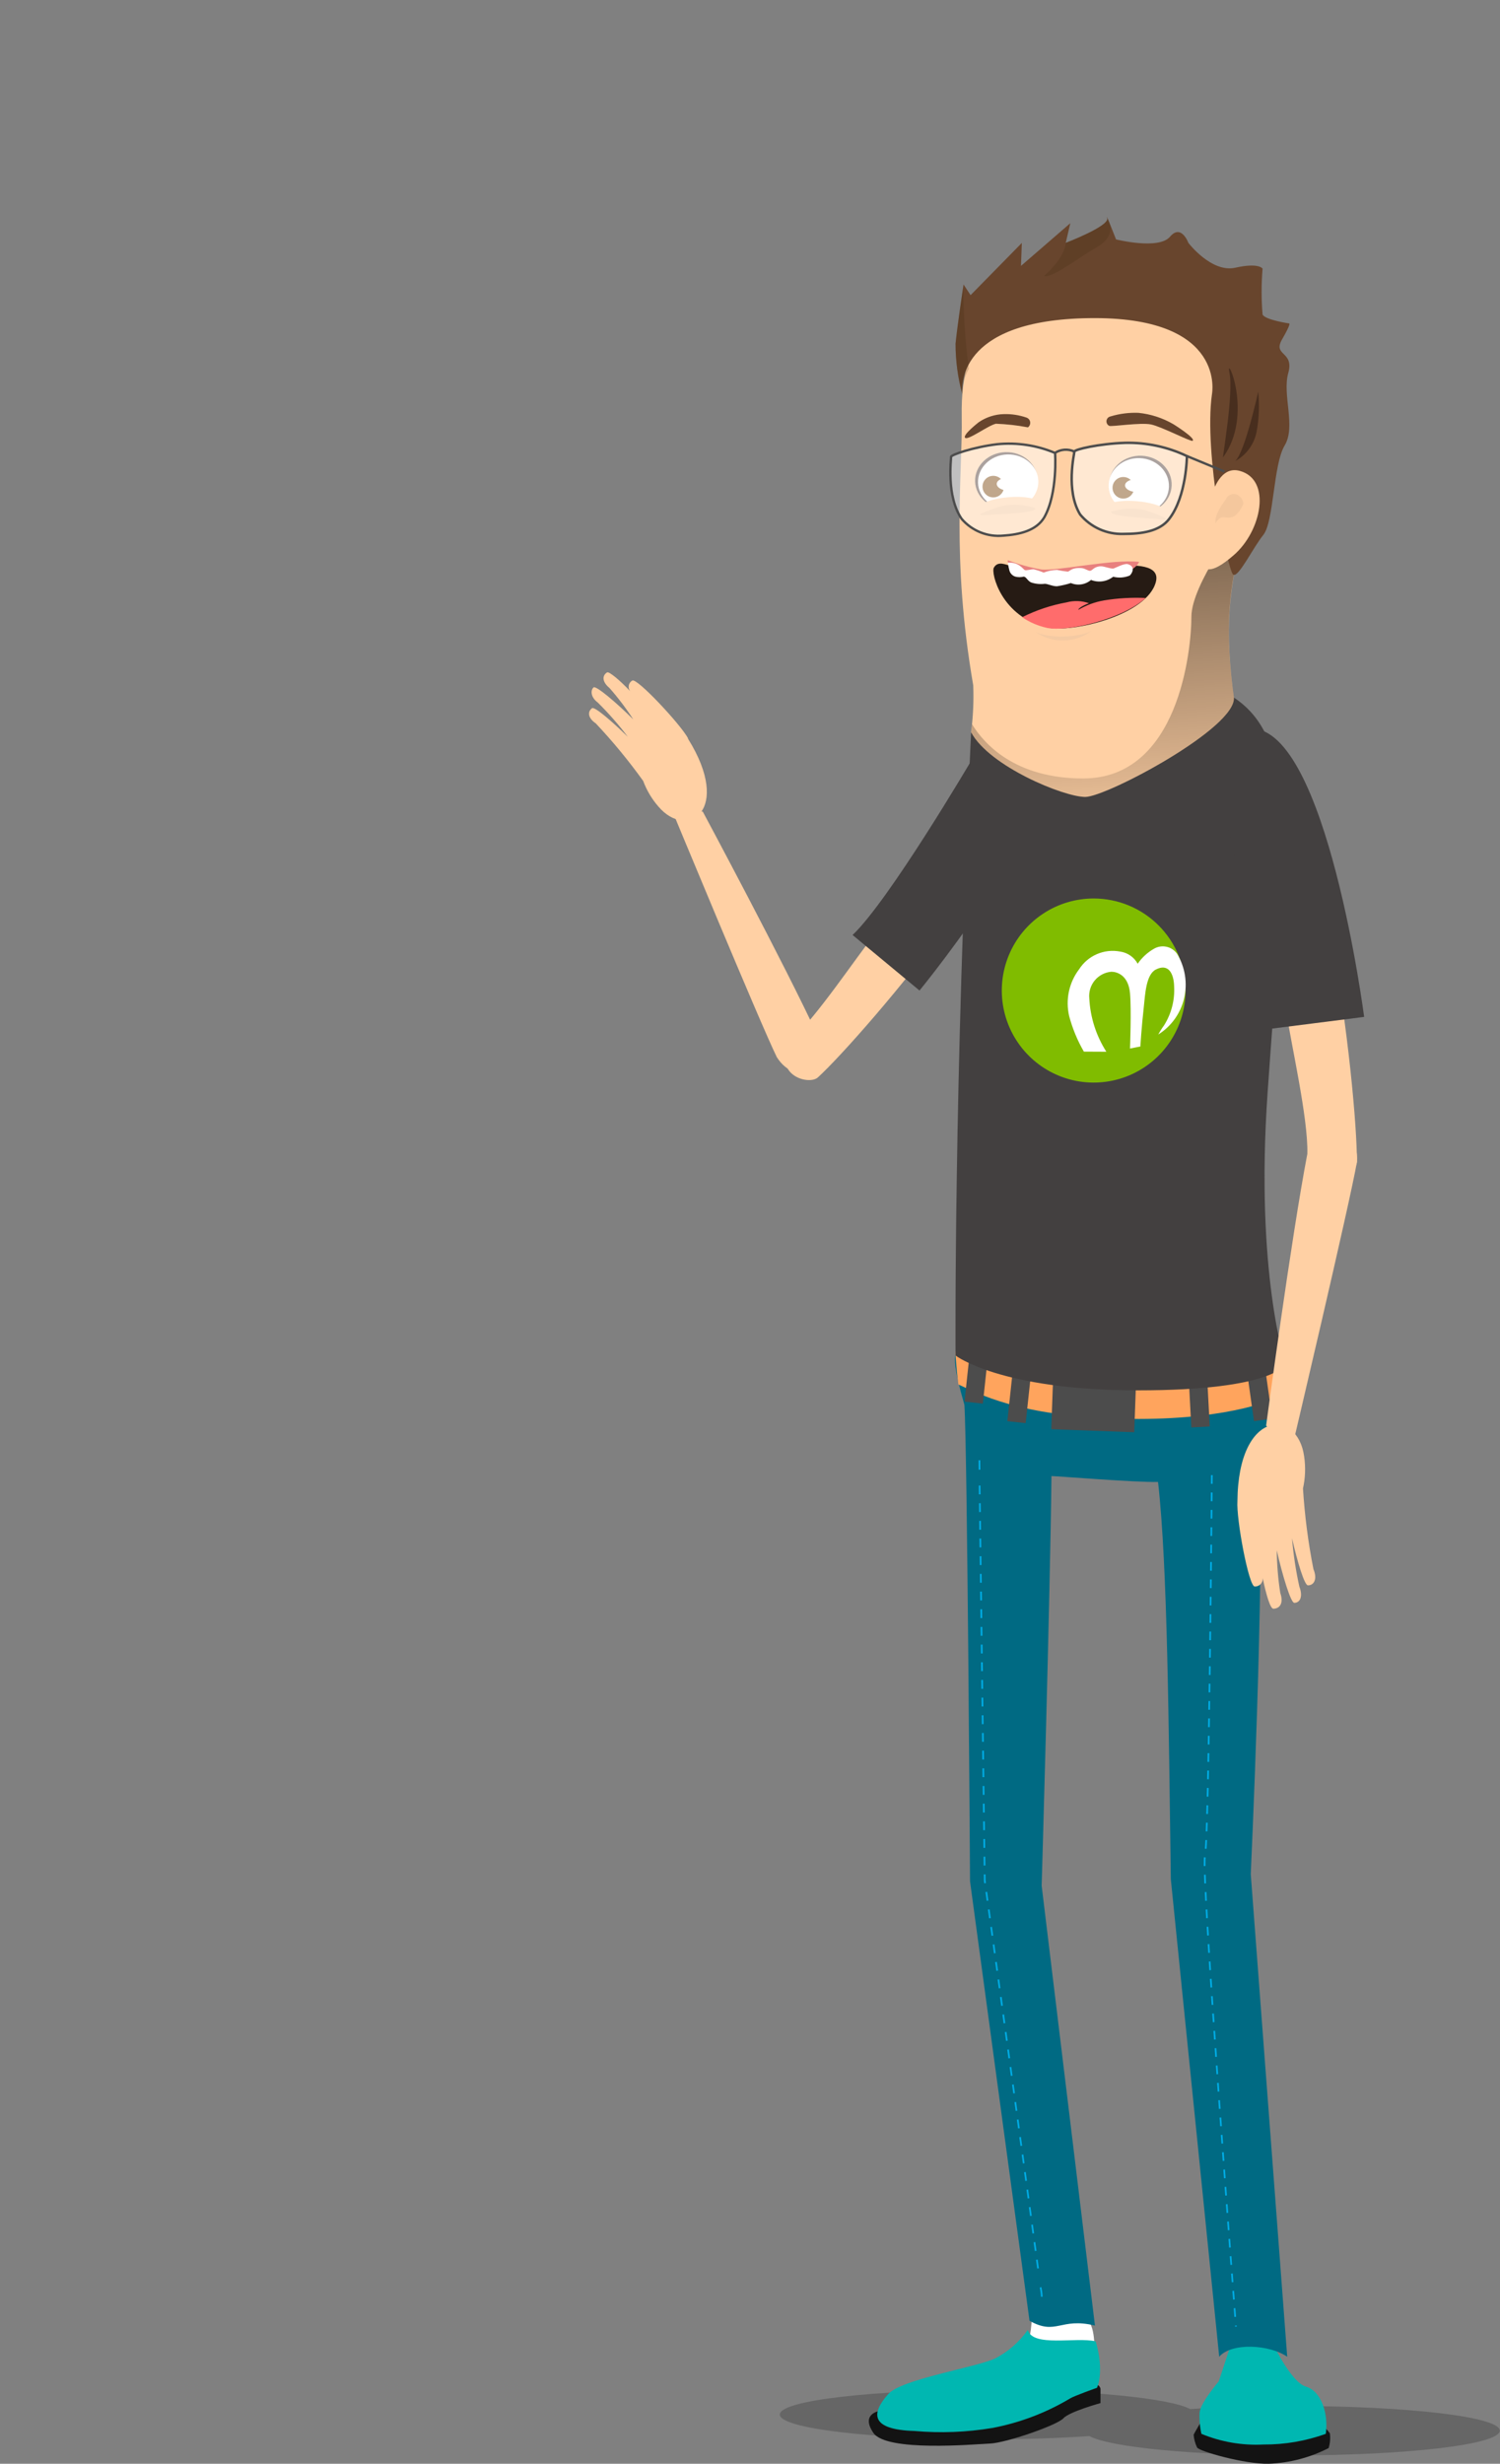 <svg width="304" height="499" viewBox="0 0 304 499" fill="none" xmlns="http://www.w3.org/2000/svg">
    <rect x="0" y="0" width="304" height="499" fill="#808080" stroke="none"/>
    <path opacity="0.2" d="M200.18 484.029C220.245 484.029 237.028 485.694 241.218 487.922C247.309 487.511 254.35 487.295 261.823 487.295C285.107 487.295 303.963 489.458 303.963 492.291C303.963 495.124 285.107 497.308 261.823 497.308C241.758 497.308 224.975 495.643 220.785 493.394C214.694 493.805 207.653 494.043 200.18 494.043C176.896 494.043 158.04 491.88 158.04 489.025C158.04 486.17 176.896 484.029 200.18 484.029Z" fill="black"/>
    <path d="M269.513 492.81C269.651 493.817 269.57 494.843 269.275 495.816C265.515 497.745 261.38 498.83 257.158 498.995C252.32 499.125 242.881 496.443 242.6 495.686C242.216 494.878 241.982 494.005 241.909 493.113C242.06 492.767 243.529 490.279 243.529 490.279C246.611 487.502 250.443 485.697 254.545 485.089C260.463 484.613 267.547 490.171 269.513 492.81Z" fill="#131313"/>
    <path d="M247.006 482.299C247.006 482.299 243.313 486.624 243.119 488.614C243.045 490.066 243.168 491.521 243.486 492.94C247.464 494.585 251.758 495.324 256.056 495.102C260.363 495.132 264.64 494.4 268.692 492.94C269.275 488.982 267.828 484.289 264.674 483.38C261.521 482.472 257.612 473.929 257.612 473.929L249.512 474.707L247.006 482.299Z" fill="#00B7B1"/>
    <path d="M209.165 468.738C209.165 468.738 209.014 474.405 207.653 476.07C209.981 477.087 212.45 477.744 214.975 478.017C217.783 478.017 221.736 477.714 221.736 477.714C221.736 477.714 222.232 472.112 220.656 470.166C219.079 468.219 209.165 468.738 209.165 468.738Z" fill="white"/>
    <path d="M221.584 482.537C221.584 482.537 223.032 483.034 223.032 483.899C223.032 484.764 223.032 486.711 223.032 486.711C223.032 486.711 216.725 488.441 215.494 489.804C214.262 491.166 204.003 494.756 200.633 494.908C197.264 495.059 179.661 496.638 177.004 492.745C174.347 488.852 178.278 488.29 178.278 488.29L221.584 482.537Z" fill="#131313"/>
    <path d="M208.301 471.896C206.582 474.336 204.3 476.324 201.649 477.692C197.631 479.509 182.706 481.888 180.05 484.851C176.507 488.787 176.356 492.096 185.32 492.356C190.587 492.825 195.893 492.621 201.109 491.75C206.666 490.701 211.996 488.681 216.854 485.781C217.761 485.219 222.319 483.618 222.319 483.618C222.319 483.618 223.896 480.46 222.06 474.21C218.15 473.258 209.295 475.464 208.301 471.896Z" fill="#00B7B1"/>
    <path d="M207.178 151.913C200.871 145.209 197.048 164.371 177.306 189.178C173.397 194.066 165.535 205.918 160.546 210.416C155.945 217.597 163.872 219.954 165.772 218.202C174.952 209.789 216.228 161.581 207.178 151.913Z" fill="#FFD0A4"/>
    <path d="M165.816 209.984C159.142 195.515 142.424 164.371 142.424 164.371L135.944 163.506C135.944 163.506 154.131 207.41 157.435 214.115C161.41 220.365 168.818 216.515 165.816 209.984Z" fill="#FFD0A4"/>
    <path d="M130.35 158.164C131.053 160.058 132.092 161.809 133.417 163.333C139.292 170.275 148.537 164.176 139.422 149.599V149.491C137.823 146.593 129.076 137.25 128.147 137.834C127.964 137.936 127.806 138.076 127.682 138.246C127.559 138.415 127.474 138.61 127.433 138.815C127.392 139.021 127.396 139.233 127.444 139.437C127.493 139.641 127.585 139.832 127.715 139.996C125.555 137.704 123.395 135.93 123.028 136.19C122.078 136.774 121.927 138.028 123.525 139.348C125.285 141.345 126.895 143.471 128.341 145.706C125.015 142.397 120.825 138.829 120.307 139.218C119.788 139.607 119.507 141.056 121.149 142.289C123.343 144.454 125.379 146.774 127.24 149.231C124.022 146.095 120.501 143.046 119.983 143.435C119.097 144.106 119.054 145.36 120.76 146.528C124.21 150.19 127.414 154.077 130.35 158.164Z" fill="#FFD0A4"/>
    <path d="M196.832 154.076C196.832 154.076 180.222 182.322 172.792 189.373L186.356 200.619C186.356 200.619 220.742 158.683 211.131 148.431C202.405 145.641 196.832 154.076 196.832 154.076Z" fill="#434040"/>
    <path d="M260.528 276.23C238.799 256.202 216.962 263.686 193.571 274.543C193.571 275.429 193.139 276.511 195.45 284.535C196.054 293.64 196.594 381.038 196.594 381.038L208.647 470.036C214.111 473.107 214.824 469.301 221.908 471.009L211.109 381.925C211.109 381.925 212.837 323.357 213.096 298.96C214.306 298.96 230.008 300.258 234.695 300.15C236.639 317.106 236.855 349.894 237.287 380.605L247.093 477.325C249.62 474.383 257.331 474.859 260.873 477.325L253.486 379.567C253.486 379.567 256.273 319.572 255.279 297.382C257.417 293.164 261.046 288.882 260.528 276.23Z" fill="#006A83"/>
    <path d="M211.13 465.17C211.13 465.17 211.13 464.434 210.893 463.266" stroke="#00ACE4" stroke-width="0.35" stroke-miterlimit="10"/>
    <path d="M210.375 459.438C207.826 440.471 199.575 380.886 199.575 380.886L198.517 299.609" stroke="#00ACE4" stroke-width="0.35" stroke-miterlimit="10" stroke-dasharray="1.79 1.79"/>
    <path d="M198.517 297.663L198.495 295.759" stroke="#00ACE4" stroke-width="0.35" stroke-miterlimit="10"/>
    <path d="M245.603 298.766C245.603 298.766 245.019 373.014 244.199 376.063C243.378 379.113 250.484 471.225 250.484 471.225" stroke="#00ACE4" stroke-width="0.35" stroke-miterlimit="10" stroke-dasharray="1.76 1.76"/>
    <path d="M194.046 271.666C199.553 273.569 216.876 279.236 228.345 279.236C239.339 279.236 254.134 275.97 259.707 274.629C260.885 276.831 261.501 279.29 261.5 281.788V281.961C257.374 284.124 246.834 287.822 227.308 287.346C206.422 286.827 198.322 282.242 194.24 280.404C193.808 277.246 193.722 274.997 193.657 274.543C193.651 273.57 193.782 272.602 194.046 271.666Z" fill="#FFA45D"/>
    <path d="M254.141 287.832L257.841 287.308L256.441 277.393L252.741 277.917L254.141 287.832Z" fill="#4C4C4C"/>
    <path d="M241.443 289.113L245.174 288.915L244.646 278.915L240.914 279.113L241.443 289.113Z" fill="#4C4C4C"/>
    <path d="M195.475 283.883L199.19 284.283L200.26 274.327L196.545 273.927L195.475 283.883Z" fill="#4C4C4C"/>
    <path d="M204.155 287.84L207.87 288.24L208.94 278.284L205.225 277.884L204.155 287.84Z" fill="#4C4C4C"/>
    <path d="M213.056 289.468L229.87 290.08L230.251 279.597L213.436 278.986L213.056 289.468Z" fill="#4C4C4C"/>
    <path d="M193.657 274.543C193.657 274.543 202.75 281.593 230.656 281.593C258.562 281.593 260.528 276.23 260.528 276.23C260.528 276.23 254.35 257.868 256.899 221.295C260.355 171.811 263.638 150.248 250.052 141.272L196.81 148.41C193.29 219.132 193.657 274.543 193.657 274.543Z" fill="#434040"/>
    <path d="M196.81 148.301C200.504 155.222 215.601 161.408 219.943 161.408C224.284 161.408 250.894 147.263 250.052 141.164C247.374 121.31 250.635 116.574 252.881 100.266C255.128 83.959 253.054 79.331 253.054 79.331C253.81 63.91 236.79 52.577 219.857 55.54C203.031 57.638 194.586 66.786 194.91 84.348C195.104 95.897 192.75 112.854 197.242 138.807C197.365 141.978 197.22 145.154 196.81 148.301Z" fill="#FFD0A4"/>
    <path style="mix-blend-mode:overlay" opacity="0.5" d="M219.943 161.408C224.263 161.408 250.894 147.263 250.052 141.164C247.892 125.398 249.534 119.147 251.413 109.112V105.327C251.413 105.327 241.456 118.304 241.456 124.922C241.456 131.54 238.929 157.666 219.511 157.666C205.709 157.666 199.445 150.681 196.983 146.658C196.983 147.653 196.81 148.302 196.81 148.302C200.504 155.222 215.602 161.408 219.943 161.408Z" fill="url(#paint0_linear)"/>
    <path style="mix-blend-mode:overlay" opacity="0.74" d="M230.656 281.593C258.541 281.593 260.528 276.23 260.528 276.23C260.528 276.23 254.35 257.868 256.899 221.295C258.541 197.937 260.679 181.933 261.046 170.6L260.333 162.359C260.333 162.359 248.087 222.03 248.454 233.255C248.821 244.48 244.134 247.032 246.618 248.87C249.102 250.709 253.594 266.173 252.126 270.239C250.657 274.305 235.43 276.294 221.109 276.294C206.789 276.294 195.968 271.147 194.391 264.724C193.981 263.08 193.506 261.35 193.031 259.663C193.398 269.157 193.743 274.543 193.743 274.543C193.743 274.543 202.75 281.593 230.656 281.593Z" fill="url(#paint1_linear)"/>
    <g style="mix-blend-mode:multiply" opacity="0.58">
        <g style="mix-blend-mode:multiply" opacity="0.58">
            <path d="M209.662 127.863C212.124 129.442 219.187 129.118 221.325 127.712C219.658 128.994 217.621 129.702 215.519 129.729C213.417 129.756 211.362 129.102 209.662 127.863Z" fill="#E0BFA1"/>
        </g>
    </g>
    <path d="M201.411 114.995C202.685 112.702 205.731 115.752 210.612 116.314C215.494 116.876 235.969 111.058 234.263 117.828C232.557 124.597 217.286 128.231 212.21 127.085C202.88 124.922 200.828 116.033 201.411 114.995Z" fill="#261B14"/>
    <path d="M232.19 121.115C229.394 120.986 226.593 121.146 223.831 121.591C221.964 121.902 220.17 122.555 218.539 123.516C218.539 123.235 219.36 122.673 220.699 122.175C219.239 121.66 217.658 121.6 216.163 122.002C213.033 122.568 210 123.58 207.156 125.008C208.687 126.047 210.403 126.782 212.21 127.171C216.379 128.015 227.438 125.441 232.19 121.115Z" fill="#FF6C6C"/>
    <path d="M211.023 115.341C208.715 114.928 206.451 114.298 204.262 113.459C204.217 113.62 204.231 113.792 204.303 113.943C204.374 114.094 204.498 114.214 204.651 114.281C206.434 115.307 208.414 115.941 210.461 116.141C216.389 116.392 222.326 116.262 228.237 115.752C228.792 115.64 229.315 115.408 229.771 115.072C230.226 114.735 230.602 114.303 230.872 113.805C225.494 113.178 214.219 115.708 211.023 115.341Z" fill="#E8807E"/>
    <path d="M204.262 113.957C204.333 114.511 204.441 115.06 204.586 115.6C204.674 115.88 204.827 116.134 205.034 116.341C205.241 116.548 205.495 116.702 205.774 116.79C206.327 116.931 206.906 116.931 207.459 116.79C207.977 116.79 208.193 117.59 208.949 117.958C209.852 118.263 210.812 118.359 211.757 118.239C212.318 118.239 213.377 118.779 214.241 118.736C215.186 118.597 216.118 118.38 217.027 118.087C217.699 118.372 218.436 118.465 219.157 118.354C219.878 118.243 220.554 117.934 221.109 117.46C221.85 117.752 222.654 117.846 223.442 117.732C224.229 117.619 224.974 117.301 225.602 116.811C226.714 117.093 227.888 117.01 228.95 116.573C229.382 116.227 230.267 114.735 228.561 114.259C227.87 114.065 226.207 114.951 225.731 115.124C225.256 115.297 223.744 114.67 223.14 114.692C221.8 114.692 221.412 115.514 220.98 115.6C220.548 115.687 219.965 115.124 219.209 115.06C217.049 114.908 216.854 115.752 216.379 115.773C215.653 115.703 214.931 115.588 214.219 115.427C213.295 115.454 212.383 115.637 211.519 115.968C210.859 115.697 210.18 115.473 209.489 115.297C208.884 115.297 207.999 115.6 207.675 115.449C207.351 115.297 206.53 113.848 204.37 113.957" fill="white"/>
    <path d="M195.018 79.828C194.118 76.5 193.66 73.068 193.657 69.62C194.024 65.857 195.277 57.616 195.277 57.616L196.702 59.779L207.092 49.203L206.919 53.853L216.919 45.202L215.99 49.182C215.99 49.182 224.932 45.786 224.392 44.164C223.852 42.542 226.185 48.489 226.185 48.489C226.185 48.489 234.825 50.652 237.114 47.949C239.404 45.245 240.851 49.203 240.851 49.203C240.851 49.203 245.516 55.302 250.354 54.221C255.193 53.139 255.884 54.416 255.884 54.416C255.623 57.51 255.623 60.621 255.884 63.715C256.424 64.797 261.262 65.511 261.262 65.511C261.262 65.511 261.802 65.338 259.836 68.733C257.871 72.129 262.342 71.069 261.089 75.546C259.836 80.023 262.687 86.36 260.355 90.231C258.022 94.102 258.195 105.652 256.035 108.334C253.875 111.015 251.024 116.985 249.944 116.401C248.864 115.817 243.939 91.68 245.624 79.85C245.624 79.85 248.67 64.429 221.865 64.429C195.061 64.429 194.78 77.146 195.018 79.828Z" fill="#68452D"/>
    <path d="M250.009 112.464C255.689 107.576 257.763 97.174 251.283 95.378C244.803 93.583 244.199 108.182 244.199 108.182C244.199 108.182 240.419 120.791 250.009 112.464Z" fill="#FFD0A4"/>
    <path opacity="0.05" d="M246.359 105.976C246.359 105.976 246.942 104.7 248 104.765C249.058 104.83 250.506 105.392 251.996 102.04C251.974 101.706 251.874 101.381 251.706 101.093C251.537 100.804 251.304 100.558 251.024 100.374C250.818 100.227 250.583 100.128 250.334 100.083C250.085 100.039 249.83 100.05 249.586 100.116C249.342 100.182 249.116 100.302 248.924 100.466C248.732 100.631 248.579 100.836 248.475 101.066C247.698 102.191 246.056 104.311 246.359 105.976Z" fill="#1C1C1B"/>
    <path d="M247.892 92.61C247.654 92.934 250.052 79.785 249.166 75.481C248.281 71.177 254.199 83.873 247.892 92.61Z" fill="#482E1E"/>
    <path d="M254.998 79.331C254.998 79.331 252.32 91.594 250.333 93.389C251.433 92.787 252.389 91.953 253.135 90.945C253.881 89.937 254.399 88.778 254.653 87.549C255.164 84.841 255.281 82.072 254.998 79.331Z" fill="#482E1E"/>
    <path opacity="0.2" d="M195.018 79.828C194.118 76.5 193.66 73.067 193.657 69.62C193.981 66.376 194.953 59.844 195.212 58.07C195.259 63.632 195.641 69.186 196.357 74.702C195.458 76.259 194.995 78.03 195.018 79.828Z" fill="#3F280D"/>
    <path opacity="0.2" d="M215.99 49.182C215.99 49.182 224.932 45.786 224.392 44.164C224.473 44.281 224.545 44.404 224.608 44.532L224.846 45.094C225.235 46.262 225.321 48.316 222.384 50.003C218.064 52.512 213.355 56.319 211.584 55.908C215.99 52.015 215.99 49.182 215.99 49.182Z" fill="#3F280D"/>
    <path d="M225.04 84.348C226.88 83.788 228.8 83.54 230.721 83.613C233.227 83.868 235.65 84.657 237.827 85.927C237.827 85.927 242.471 88.825 241.693 89.279C241.326 89.496 235.43 86.424 233.291 85.97C231.153 85.516 225.278 86.468 224.803 86.251C224.615 86.158 224.46 86.007 224.361 85.822C224.261 85.636 224.222 85.424 224.248 85.216C224.274 85.007 224.365 84.811 224.506 84.656C224.648 84.5 224.835 84.393 225.04 84.348Z" fill="#68452D"/>
    <path d="M208.063 84.586C206.572 84.067 204.998 83.825 203.42 83.872C201.622 83.924 199.877 84.487 198.387 85.494C198.387 85.494 194.996 88.111 195.601 88.674C196.206 89.236 200.245 86.165 201.843 85.819C204.018 85.902 206.184 86.148 208.323 86.554C208.488 86.436 208.619 86.274 208.7 86.087C208.781 85.9 208.81 85.694 208.783 85.492C208.756 85.29 208.675 85.099 208.549 84.939C208.422 84.78 208.254 84.657 208.063 84.586Z" fill="#68452D"/>
    <path d="M204.093 103.076C207.587 102.988 210.355 100.341 210.274 97.165C210.194 93.989 207.297 91.486 203.803 91.574C200.309 91.663 197.541 94.309 197.621 97.486C197.702 100.662 200.599 103.165 204.093 103.076Z" fill="#57453F"/>
    <path d="M204.462 103.154C207.837 103.068 210.51 100.511 210.433 97.442C210.355 94.373 207.556 91.955 204.182 92.041C200.807 92.126 198.134 94.683 198.211 97.752C198.289 100.821 201.088 103.239 204.462 103.154Z" fill="white"/>
    <path d="M211.411 101.888L211.67 106.603L197.955 107.598C197.98 106.15 197.878 104.703 197.653 103.272C197.393 103.035 199.208 101.11 204.413 100.699C209.619 100.288 211.411 101.888 211.411 101.888Z" fill="#FFD0A4"/>
    <path opacity="0.05" d="M209.791 102.905C207.546 102.172 205.147 102.045 202.836 102.537C200.05 103.489 196.853 104.527 199.942 104.311C203.031 104.094 210.223 103.921 209.791 102.905Z" fill="black"/>
    <path d="M237.46 98.338C237.583 95.14 234.852 92.437 231.359 92.302C227.866 92.167 224.935 94.651 224.812 97.85C224.689 101.049 227.42 103.751 230.913 103.886C234.405 104.021 237.336 101.537 237.46 98.338Z" fill="#57453F"/>
    <path d="M236.905 98.623C237.025 95.531 234.387 92.919 231.013 92.789C227.64 92.659 224.809 95.059 224.689 98.151C224.57 101.242 227.208 103.854 230.582 103.984C233.955 104.114 236.786 101.714 236.905 98.623Z" fill="white"/>
    <path d="M227.654 100.98C228.859 100.98 229.835 100.002 229.835 98.796C229.835 97.589 228.859 96.611 227.654 96.611C226.449 96.611 225.472 97.589 225.472 98.796C225.472 100.002 226.449 100.98 227.654 100.98Z" fill="#804F18"/>
    <path d="M232.416 98.448C232.443 97.744 231.479 97.135 230.263 97.088C229.048 97.041 228.04 97.574 228.013 98.278C227.986 98.982 228.949 99.591 230.165 99.638C231.381 99.685 232.389 99.152 232.416 98.448Z" fill="white"/>
    <path d="M201.303 100.742C202.508 100.742 203.484 99.764 203.484 98.558C203.484 97.351 202.508 96.373 201.303 96.373C200.098 96.373 199.121 97.351 199.121 98.558C199.121 99.764 200.098 100.742 201.303 100.742Z" fill="#804F18"/>
    <path d="M206.412 98.158C206.441 97.453 205.477 96.843 204.26 96.794C203.044 96.745 202.034 97.277 202.006 97.982C201.978 98.686 202.942 99.297 204.158 99.346C205.375 99.395 206.384 98.863 206.412 98.158Z" fill="white"/>
    <path d="M223.615 102.58L223.204 107.295L236.92 108.485C236.92 107.035 237.043 105.588 237.287 104.159C237.546 103.943 235.754 101.996 230.548 101.521C225.343 101.045 223.615 102.58 223.615 102.58Z" fill="#FFD0A4"/>
    <path opacity="0.05" d="M225.235 103.619C227.489 102.922 229.886 102.825 232.19 103.337C234.954 104.332 238.151 105.5 235.062 105.176C231.974 104.851 224.781 104.635 225.235 103.619Z" fill="black"/>
    <path d="M253.4 153.168C243.4 153.168 255.797 170.47 260.636 204.555C261.608 211.303 265.128 226.356 264.955 233.645C267.115 242.642 274.977 238.1 274.999 235.288C275.085 221.771 267.828 153.168 253.4 153.168Z" fill="#FFD0A4"/>
    <path d="M264.977 233.58C261.694 250.579 256.597 288.752 256.597 288.752L261.759 293.64C261.759 293.64 273.66 243.291 275.021 235.245C275.452 227.308 266.489 225.988 264.977 233.58Z" fill="#FFD0A4"/>
    <path d="M264.07 301.469C264.547 299.339 264.627 297.14 264.307 294.981C262.99 285.205 250.938 285.313 250.786 304.021C250.527 307.633 253.076 321.324 254.285 321.324C254.508 321.334 254.731 321.296 254.938 321.213C255.145 321.129 255.332 321.002 255.486 320.84C255.639 320.678 255.756 320.485 255.829 320.273C255.901 320.062 255.927 319.837 255.905 319.615C256.618 323.01 257.439 325.822 258.065 325.822C259.275 325.822 260.225 324.806 259.469 322.643C259.022 319.78 258.784 316.889 258.756 313.992C259.88 318.966 261.608 324.697 262.32 324.633C263.422 324.633 264.135 323.421 263.335 321.345C262.619 318.109 262.121 314.829 261.845 311.526C262.925 316.284 264.372 321.129 265.085 321.086C266.273 321.086 267.051 319.874 266.187 317.798C265.121 312.408 264.414 306.953 264.07 301.469Z" fill="#FFD0A4"/>
    <path d="M247.417 162.965C247.417 162.965 257.396 197.159 257.396 208.383L276.468 205.961C276.468 205.961 268.886 147.566 253.637 147.566C244.89 152.281 247.417 162.965 247.417 162.965Z" fill="#434040"/>
    <path opacity="0.5" d="M213.83 91.745C210.123 90.181 206.084 89.572 202.08 89.971C197.242 90.555 192.707 92.134 192.75 92.523C192.793 92.913 191.713 100.482 194.91 105.111C195.94 106.304 197.24 107.232 198.702 107.819C200.163 108.406 201.744 108.634 203.312 108.485C206.638 108.268 210.051 107.468 211.649 104.765C214.414 99.834 213.83 91.745 213.83 91.745Z" fill="white"/>
    <path d="M213.83 91.745C210.123 90.181 206.084 89.572 202.08 89.971C197.242 90.555 192.707 92.134 192.75 92.523C192.793 92.913 191.713 100.482 194.91 105.111C195.94 106.304 197.24 107.232 198.702 107.819C200.163 108.406 201.744 108.634 203.312 108.485C206.638 108.268 210.051 107.468 211.649 104.765C214.414 99.834 213.83 91.745 213.83 91.745Z" stroke="#4C4C4C" stroke-width="0.48" stroke-miterlimit="10"/>
    <path d="M240.549 92.372L248.151 95.508" stroke="#4C4C4C" stroke-width="0.48" stroke-miterlimit="10"/>
    <path d="M217.74 91.464C217.112 91.166 216.419 91.036 215.727 91.085C215.034 91.135 214.366 91.362 213.787 91.745" stroke="#4C4C4C" stroke-width="0.48" stroke-miterlimit="10"/>
    <path opacity="0.5" d="M240.549 92.372C236.639 90.511 232.349 89.592 228.021 89.69C222.751 89.863 217.74 91.031 217.74 91.464C217.74 91.896 215.926 99.336 218.906 104.202C219.973 105.478 221.314 106.494 222.829 107.176C224.344 107.858 225.994 108.187 227.654 108.139C231.283 108.139 235.019 107.663 236.963 105.089C240.505 100.482 240.549 92.372 240.549 92.372Z" fill="white"/>
    <path d="M240.549 92.372C236.639 90.511 232.349 89.592 228.021 89.69C222.751 89.863 217.74 91.031 217.74 91.464C217.74 91.896 215.926 99.336 218.906 104.202C219.973 105.478 221.314 106.494 222.829 107.176C224.344 107.858 225.994 108.187 227.654 108.139C231.283 108.139 235.019 107.663 236.963 105.089C240.505 100.482 240.549 92.372 240.549 92.372Z" stroke="#4C4C4C" stroke-width="0.5" stroke-miterlimit="10"/>
    <path d="M240.268 200.619C240.268 204.306 239.176 207.911 237.13 210.977C235.084 214.042 232.176 216.432 228.774 217.843C225.372 219.254 221.629 219.623 218.017 218.904C214.406 218.185 211.088 216.409 208.484 213.802C205.88 211.194 204.107 207.873 203.389 204.256C202.67 200.64 203.039 196.891 204.448 193.485C205.857 190.078 208.244 187.166 211.306 185.118C214.367 183.069 217.967 181.976 221.649 181.976C226.587 181.976 231.323 183.94 234.815 187.436C238.306 190.933 240.268 195.675 240.268 200.619Z" fill="#80BC00"/>
    <path d="M224.22 213.012C222.148 209.77 220.957 206.042 220.764 202.198C220.698 201.549 220.763 200.894 220.953 200.271C221.143 199.647 221.455 199.068 221.872 198.567C222.288 198.065 222.8 197.652 223.377 197.351C223.954 197.05 224.586 196.867 225.235 196.813C226.336 196.813 228.669 197.461 229.015 201.138C229.317 204.512 229.015 212.363 229.015 212.363L231.11 211.952C231.11 211.952 231.369 207.821 231.801 204.058C232.082 201.311 232.276 197.397 234.22 196.38C236.833 195.017 237.892 197.224 237.957 199.776C238.111 202.564 237.394 205.33 235.905 207.691C235.473 208.276 235.083 208.89 234.738 209.53C237.363 207.885 239.239 205.276 239.965 202.263C240.712 199.158 240.199 195.884 238.54 193.157C238.029 192.442 237.272 191.941 236.413 191.753C235.555 191.566 234.658 191.704 233.896 192.141C232.572 192.894 231.435 193.936 230.57 195.191C230.209 194.529 229.699 193.962 229.08 193.534C228.461 193.106 227.751 192.829 227.006 192.725C225.426 192.425 223.792 192.605 222.315 193.241C220.837 193.877 219.583 194.94 218.712 196.294C217.695 197.628 216.985 199.171 216.634 200.813C216.283 202.455 216.299 204.154 216.682 205.788C217.354 208.31 218.356 210.731 219.662 212.99L224.22 213.012Z" fill="white"/>
    <defs>
        <linearGradient id="paint0_linear" x1="226.963" y1="174.276" x2="223.194" y2="112.249" gradientUnits="userSpaceOnUse">
            <stop stop-opacity="0"/>
            <stop offset="1"/>
        </linearGradient>
        <linearGradient id="paint1_linear" x1="-492365" y1="16263.7" x2="-493189" y2="8517.5" gradientUnits="userSpaceOnUse">
            <stop stop-opacity="0"/>
            <stop offset="1"/>
        </linearGradient>
    </defs>
</svg>